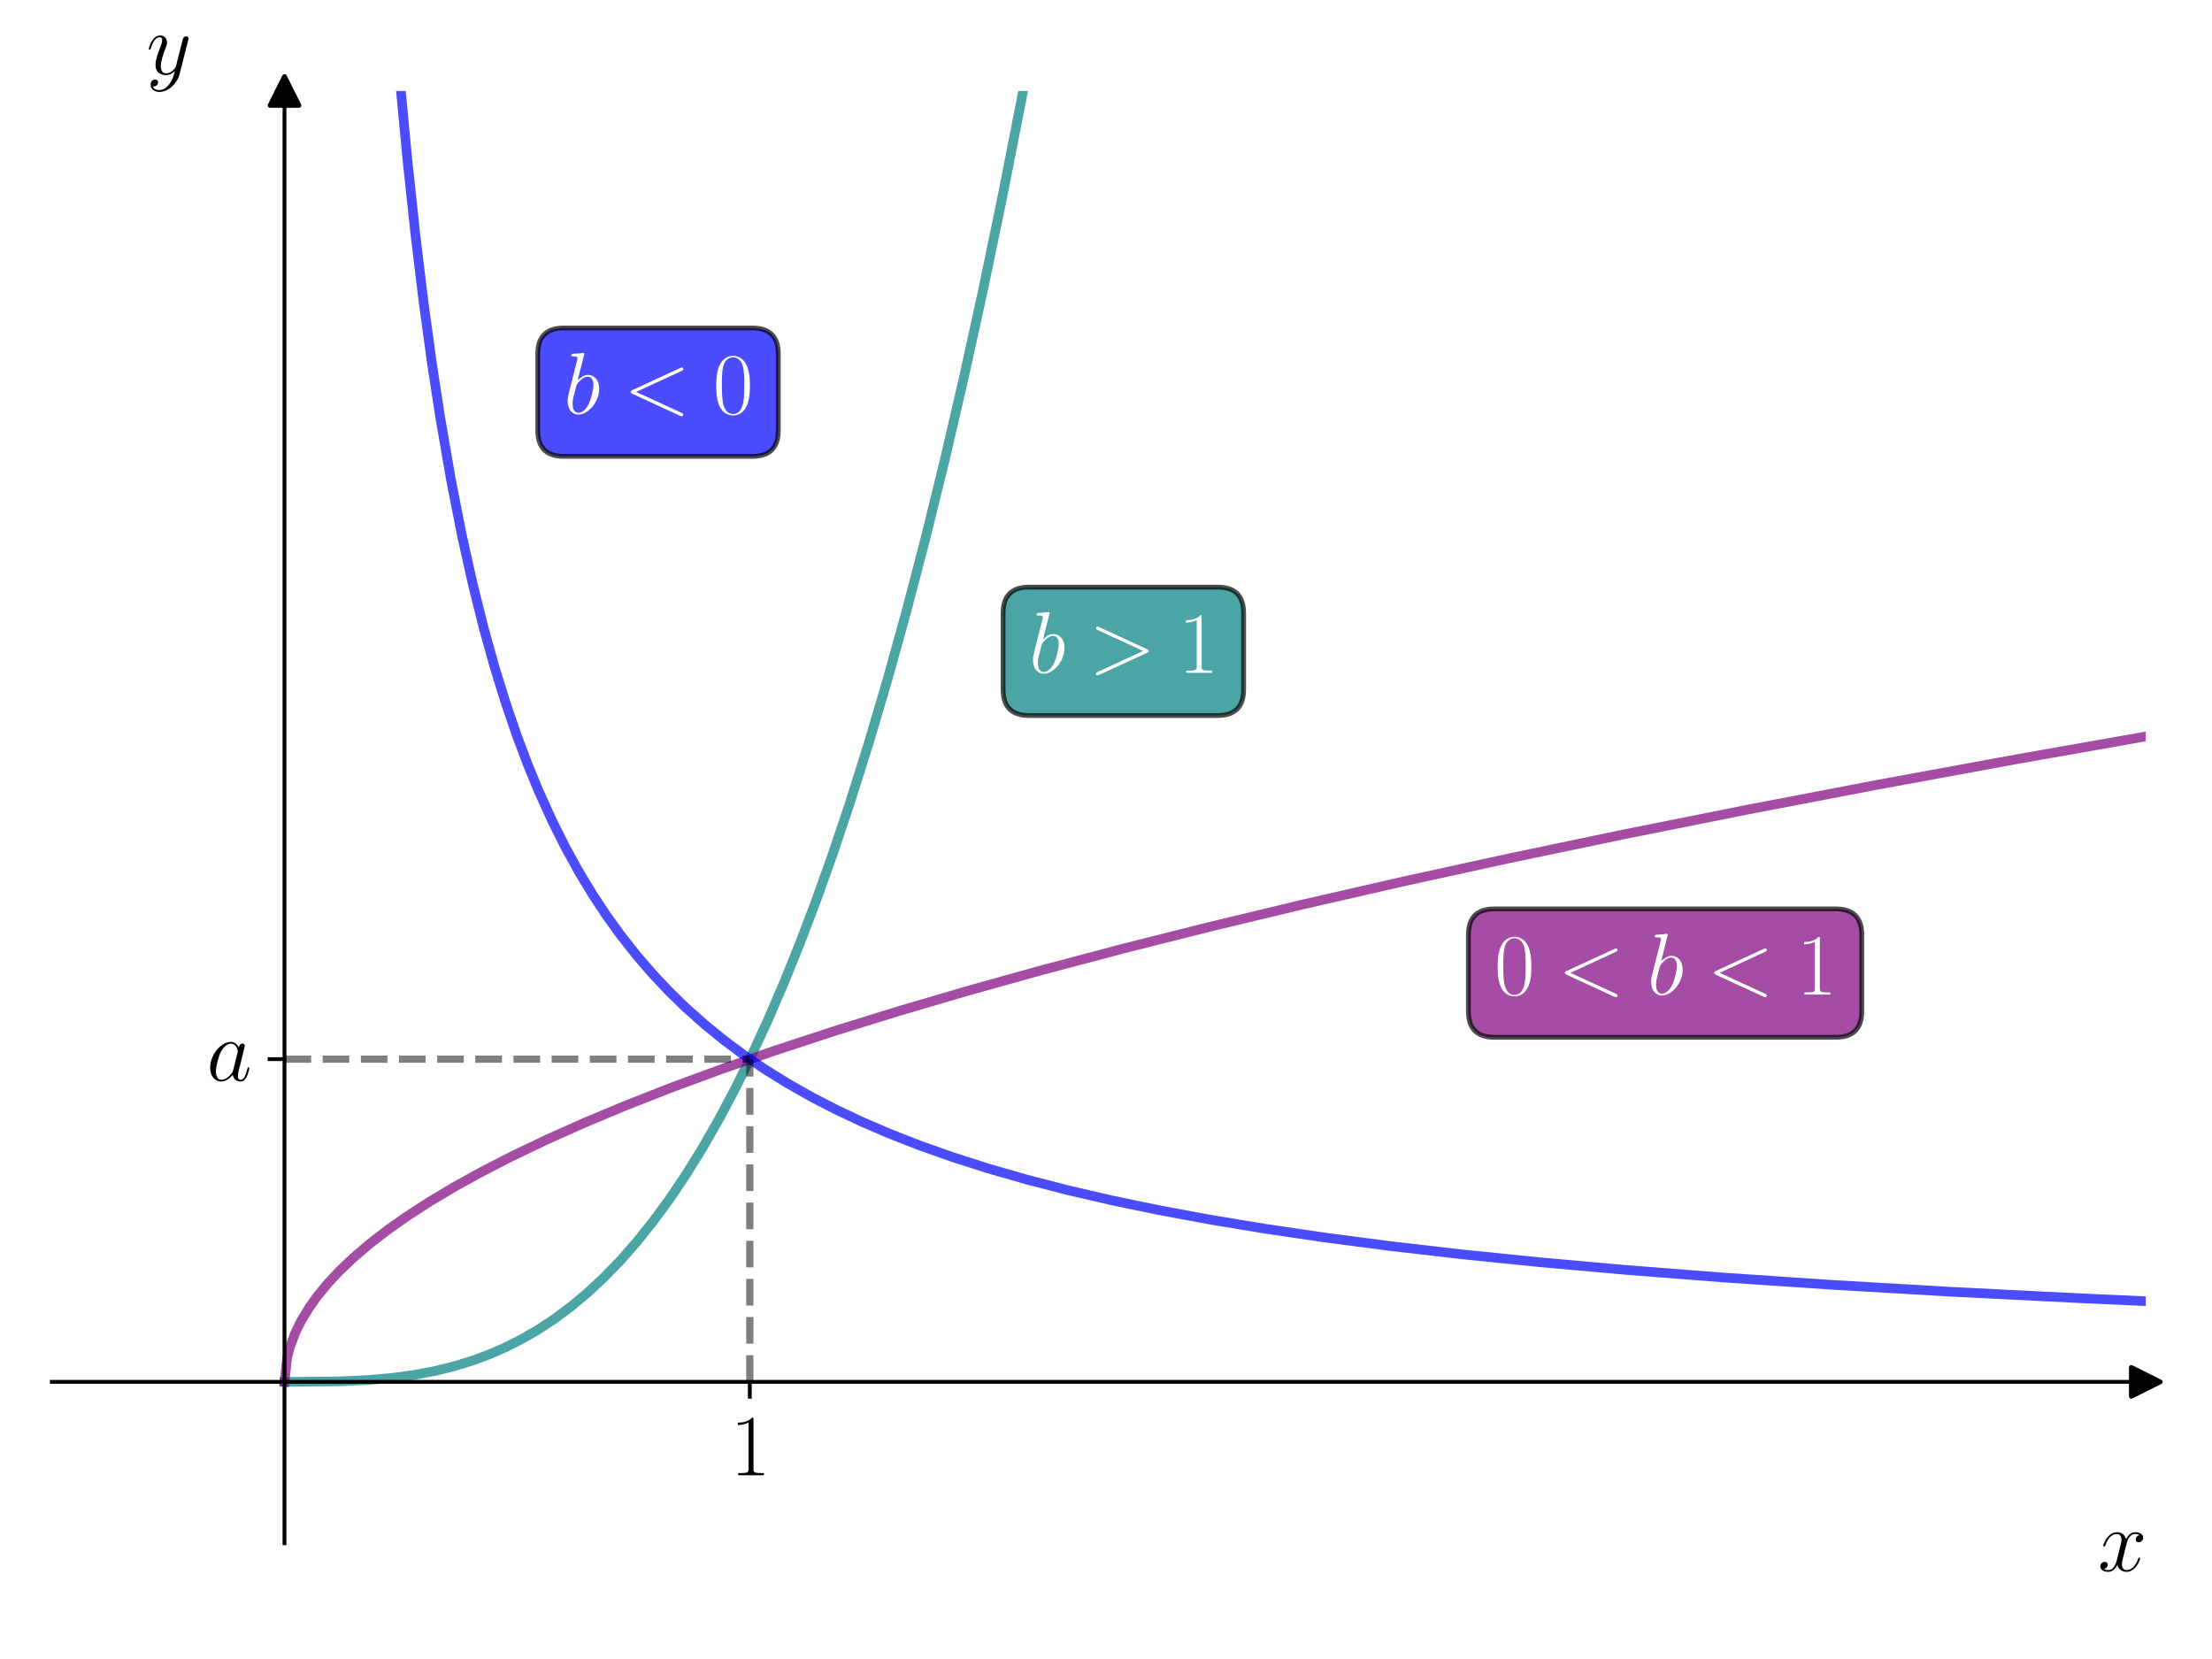 <?xml version="1.0" encoding="utf-8" standalone="no"?>
<!DOCTYPE svg PUBLIC "-//W3C//DTD SVG 1.1//EN"
  "http://www.w3.org/Graphics/SVG/1.1/DTD/svg11.dtd">
<svg xmlns:xlink="http://www.w3.org/1999/xlink" width="460.8pt" height="345.6pt" viewBox="0 0 460.8 345.6" xmlns="http://www.w3.org/2000/svg" version="1.1">
 <defs>
  <style type="text/css">*{stroke-linejoin: round; stroke-linecap: butt}</style>
 </defs>
 <g id="figure_1">
  <g id="patch_1">
   <path d="M 0 345.6 
L 460.8 345.6 
L 460.8 0 
L 0 0 
z
" style="fill: #ffffff"/>
  </g>
  <g id="axes_1">
   <g id="patch_2">
    <path d="M 10.8 321.485 
L 447 321.485 
L 447 18.951 
L 10.8 18.951 
z
" style="fill: #ffffff"/>
   </g>
   <g id="matplotlib.axis_1">
    <g id="xtick_1">
     <g id="line2d_1">
      <defs>
       <path id="md3c51c5738" d="M 0 0 
L 0 3.5 
" style="stroke: #000000; stroke-width: 0.8"/>
      </defs>
      <g>
       <use xlink:href="#md3c51c5738" x="156.2" y="287.87" style="stroke: #000000; stroke-width: 0.8"/>
      </g>
     </g>
     <g id="text_1">
      <!-- $1$ -->
      <g transform="translate(152.088 307.324) scale(0.18 -0.18)">
       <defs>
        <path id="CMR17-31" d="M 1702 4058 
C 1702 4192 1696 4192 1606 4192 
C 1357 3916 979 3827 621 3827 
C 602 3827 570 3827 563 3808 
C 557 3795 557 3782 557 3648 
C 755 3648 1088 3686 1344 3839 
L 1344 461 
C 1344 236 1331 160 781 160 
L 589 160 
L 589 0 
C 896 0 1216 0 1523 0 
C 1830 0 2150 0 2458 0 
L 2458 160 
L 2266 160 
C 1715 160 1702 230 1702 458 
L 1702 4058 
z
" transform="scale(0.016)"/>
       </defs>
       <use xlink:href="#CMR17-31" transform="scale(0.996)"/>
      </g>
     </g>
    </g>
    <g id="text_2">
     <!-- $x$ -->
     <g transform="translate(437.022 327.265) scale(0.18 -0.18)">
      <defs>
       <path id="CMMI12-78" d="M 3034 2606 
C 2829 2567 2752 2414 2752 2293 
C 2752 2139 2874 2088 2963 2088 
C 3155 2088 3290 2254 3290 2427 
C 3290 2695 2982 2816 2714 2816 
C 2323 2816 2106 2433 2048 2312 
C 1901 2816 1504 2816 1389 2816 
C 736 2816 390 1980 390 1839 
C 390 1814 416 1782 461 1782 
C 512 1782 525 1820 538 1846 
C 755 2555 1184 2689 1370 2689 
C 1658 2689 1715 2420 1715 2267 
C 1715 2127 1677 1980 1600 1673 
L 1382 798 
C 1286 415 1101 64 762 64 
C 730 64 570 64 435 147 
C 666 192 717 383 717 460 
C 717 588 621 664 499 664 
C 346 664 179 530 179 326 
C 179 57 480 -64 755 -64 
C 1062 -64 1280 179 1414 441 
C 1517 64 1837 -64 2074 -64 
C 2726 -64 3072 773 3072 913 
C 3072 945 3046 971 3008 971 
C 2950 971 2944 939 2925 888 
C 2752 326 2381 64 2093 64 
C 1869 64 1747 230 1747 492 
C 1747 632 1773 734 1875 1156 
L 2099 2024 
C 2195 2408 2413 2689 2707 2689 
C 2720 2689 2899 2689 3034 2606 
z
" transform="scale(0.016)"/>
      </defs>
      <use xlink:href="#CMMI12-78" transform="scale(0.996)"/>
     </g>
    </g>
   </g>
   <g id="matplotlib.axis_2">
    <g id="ytick_1">
     <g id="line2d_2">
      <defs>
       <path id="mfb2a1ebed1" d="M 0 0 
L -3.5 0 
" style="stroke: #000000; stroke-width: 0.8"/>
      </defs>
      <g>
       <use xlink:href="#mfb2a1ebed1" x="59.267" y="220.64" style="stroke: #000000; stroke-width: 0.8"/>
      </g>
     </g>
     <g id="text_3">
      <!-- $a$ -->
      <g transform="translate(43.049 225.123) scale(0.18 -0.18)">
       <defs>
        <path id="CMMI12-61" d="M 1926 760 
C 1894 651 1894 639 1805 517 
C 1664 338 1382 64 1082 64 
C 819 64 672 300 672 677 
C 672 1028 870 1743 992 2012 
C 1210 2459 1510 2689 1760 2689 
C 2182 2689 2266 2165 2266 2114 
C 2266 2108 2246 2024 2240 2012 
L 1926 760 
z
M 2336 2395 
C 2266 2561 2093 2816 1760 2816 
C 1037 2816 256 1884 256 939 
C 256 307 627 -64 1062 -64 
C 1414 -64 1715 211 1894 422 
C 1958 45 2259 -64 2451 -64 
C 2643 -64 2797 51 2912 281 
C 3014 498 3104 888 3104 913 
C 3104 945 3078 971 3040 971 
C 2982 971 2976 939 2950 843 
C 2854 466 2733 64 2470 64 
C 2285 64 2272 230 2272 358 
C 2272 505 2291 575 2349 824 
C 2394 984 2426 1124 2477 1309 
C 2714 2267 2771 2497 2771 2535 
C 2771 2625 2701 2695 2605 2695 
C 2400 2695 2349 2472 2336 2395 
z
" transform="scale(0.016)"/>
       </defs>
       <use xlink:href="#CMMI12-61" transform="scale(0.996)"/>
      </g>
     </g>
    </g>
    <g id="text_4">
     <!-- $y$ -->
     <g transform="translate(30.488 15.463) scale(0.18 -0.18)">
      <defs>
       <path id="CMMI12-79" d="M 1683 -700 
C 1510 -939 1261 -1152 947 -1152 
C 870 -1152 563 -1152 467 -889 
C 486 -895 518 -895 531 -895 
C 723 -895 851 -729 851 -582 
C 851 -435 730 -384 634 -384 
C 531 -384 307 -458 307 -759 
C 307 -1071 582 -1286 947 -1286 
C 1587 -1286 2234 -700 2413 6 
L 3040 2485 
C 3046 2517 3059 2556 3059 2594 
C 3059 2689 2982 2753 2886 2753 
C 2829 2753 2694 2727 2643 2535 
L 2170 658 
C 2138 543 2138 530 2086 460 
C 1958 281 1747 64 1440 64 
C 1082 64 1050 415 1050 588 
C 1050 952 1222 1443 1395 1903 
C 1466 2088 1504 2178 1504 2305 
C 1504 2574 1312 2816 998 2816 
C 410 2816 173 1890 173 1839 
C 173 1814 198 1782 243 1782 
C 301 1782 307 1807 333 1897 
C 486 2433 730 2689 979 2689 
C 1037 2689 1146 2689 1146 2478 
C 1146 2312 1075 2127 979 1884 
C 666 1047 666 837 666 683 
C 666 77 1101 -64 1421 -64 
C 1606 -64 1837 -6 2061 230 
L 2067 224 
C 1971 -147 1907 -392 1683 -700 
z
" transform="scale(0.016)"/>
      </defs>
      <use xlink:href="#CMMI12-79" transform="scale(0.996)"/>
     </g>
    </g>
   </g>
   <g id="line2d_3">
    <path d="M 59.267 287.87 
L 70.637 287.762 
L 76.891 287.466 
L 82.008 287.002 
L 86.556 286.37 
L 90.535 285.614 
L 94.515 284.638 
L 98.495 283.414 
L 101.906 282.148 
L 105.317 280.662 
L 108.728 278.938 
L 112.139 276.96 
L 115.551 274.709 
L 118.962 272.168 
L 122.373 269.32 
L 125.784 266.146 
L 129.195 262.629 
L 132.606 258.753 
L 136.017 254.498 
L 139.429 249.847 
L 142.84 244.784 
L 146.251 239.29 
L 149.662 233.347 
L 153.073 226.939 
L 156.484 220.047 
L 159.895 212.655 
L 163.307 204.743 
L 166.718 196.296 
L 170.129 187.295 
L 173.54 177.722 
L 176.951 167.561 
L 180.931 154.938 
L 184.91 141.462 
L 188.89 127.104 
L 192.87 111.838 
L 196.849 95.634 
L 200.829 78.465 
L 204.809 60.303 
L 208.788 41.121 
L 212.768 20.889 
L 216.853 -1 
L 216.853 -1 
" clip-path="url(#p52a12cb9fc)" style="fill: none; stroke: #008080; stroke-opacity: 0.7; stroke-width: 2; stroke-linecap: square"/>
   </g>
   <g id="line2d_4">
    <path d="M 59.267 287.87 
L 59.835 282.722 
L 60.404 280.589 
L 61.541 277.573 
L 62.678 275.259 
L 64.383 272.424 
L 66.089 270.035 
L 68.363 267.275 
L 70.637 264.844 
L 73.48 262.127 
L 76.891 259.203 
L 80.871 256.131 
L 84.85 253.332 
L 89.398 250.387 
L 94.515 247.329 
L 100.2 244.182 
L 106.454 240.963 
L 113.845 237.423 
L 121.804 233.87 
L 130.332 230.306 
L 139.997 226.516 
L 150.23 222.743 
L 161.601 218.793 
L 174.109 214.693 
L 187.185 210.639 
L 201.398 206.462 
L 216.748 202.178 
L 233.804 197.657 
L 251.996 193.072 
L 271.326 188.432 
L 292.361 183.616 
L 314.534 178.771 
L 338.412 173.782 
L 363.996 168.669 
L 391.285 163.446 
L 420.279 158.126 
L 447.569 153.312 
L 447.569 153.312 
" clip-path="url(#p52a12cb9fc)" style="fill: none; stroke: #800080; stroke-opacity: 0.7; stroke-width: 2; stroke-linecap: square"/>
   </g>
   <g id="line2d_5">
    <path d="M 81.829 -1 
L 83.145 14.949 
L 84.85 33.144 
L 86.556 49.064 
L 88.261 63.112 
L 89.967 75.598 
L 91.673 86.77 
L 93.947 99.957 
L 96.221 111.521 
L 98.495 121.744 
L 100.769 130.847 
L 103.043 139.004 
L 105.317 146.356 
L 107.591 153.015 
L 109.865 159.076 
L 112.139 164.615 
L 114.982 170.904 
L 117.825 176.582 
L 120.667 181.734 
L 123.51 186.43 
L 126.352 190.729 
L 129.195 194.678 
L 132.606 199.012 
L 136.017 202.961 
L 139.429 206.575 
L 142.84 209.893 
L 146.819 213.437 
L 150.799 216.673 
L 154.779 219.64 
L 159.327 222.741 
L 163.875 225.573 
L 168.992 228.478 
L 174.109 231.124 
L 179.794 233.801 
L 185.479 236.237 
L 191.733 238.674 
L 198.555 241.084 
L 205.946 243.441 
L 213.905 245.728 
L 222.433 247.931 
L 231.529 250.04 
L 241.194 252.049 
L 251.996 254.057 
L 263.367 255.941 
L 275.874 257.784 
L 289.519 259.567 
L 304.3 261.275 
L 320.788 262.951 
L 338.98 264.572 
L 358.879 266.119 
L 381.051 267.618 
L 406.066 269.079 
L 433.924 270.476 
L 447.569 271.087 
L 447.569 271.087 
" clip-path="url(#p52a12cb9fc)" style="fill: none; stroke: #0000ff; stroke-opacity: 0.7; stroke-width: 2; stroke-linecap: square"/>
   </g>
   <g id="line2d_6">
    <defs>
     <path id="m0a4ab68b93" d="M 3 0 
L -3 -3 
L -3 3 
z
" style="stroke: #000000; stroke-linejoin: miter"/>
    </defs>
    <g>
     <use xlink:href="#m0a4ab68b93" x="447" y="287.87" style="stroke: #000000; stroke-linejoin: miter"/>
    </g>
   </g>
   <g id="line2d_7">
    <defs>
     <path id="mb0ea3f2955" d="M 0 -3 
L -3 3 
L 3 3 
z
" style="stroke: #000000; stroke-linejoin: miter"/>
    </defs>
    <g>
     <use xlink:href="#mb0ea3f2955" x="59.267" y="18.951" style="stroke: #000000; stroke-linejoin: miter"/>
    </g>
   </g>
   <g id="line2d_8">
    <path d="M 156.2 287.87 
L 156.2 220.64 
" clip-path="url(#p52a12cb9fc)" style="fill: none; stroke-dasharray: 5.55,2.4; stroke-dashoffset: 0; stroke: #000000; stroke-opacity: 0.5; stroke-width: 1.5"/>
   </g>
   <g id="line2d_9">
    <path d="M 59.267 220.64 
L 156.2 220.64 
" clip-path="url(#p52a12cb9fc)" style="fill: none; stroke-dasharray: 5.55,2.4; stroke-dashoffset: 0; stroke: #000000; stroke-opacity: 0.5; stroke-width: 1.5"/>
   </g>
   <g id="patch_3">
    <path d="M 59.267 321.485 
L 59.267 18.951 
" style="fill: none; stroke: #000000; stroke-width: 0.8; stroke-linejoin: miter; stroke-linecap: square"/>
   </g>
   <g id="patch_4">
    <path d="M 447 321.485 
L 447 18.951 
" style="fill: none"/>
   </g>
   <g id="patch_5">
    <path d="M 10.8 287.87 
L 447 287.87 
" style="fill: none; stroke: #000000; stroke-width: 0.8; stroke-linejoin: miter; stroke-linecap: square"/>
   </g>
   <g id="patch_6">
    <path d="M 10.8 18.951 
L 447 18.951 
" style="fill: none"/>
   </g>
   <g id="text_5">
    <g id="patch_7">
     <path d="M 214.36 149.054 
L 253.67 149.054 
Q 259.07 149.054 259.07 143.654 
L 259.07 127.713 
Q 259.07 122.313 253.67 122.313 
L 214.36 122.313 
Q 208.96 122.313 208.96 127.713 
L 208.96 143.654 
Q 208.96 149.054 214.36 149.054 
z
" style="fill: #008080; opacity: 0.7; stroke: #000000; stroke-linejoin: miter"/>
    </g>
    <!-- $b&gt;1$ -->
    <g style="fill: #ffffff" transform="translate(214.36 140.166) scale(0.18 -0.18)">
     <defs>
      <path id="CMMI12-62" d="M 1478 4257 
C 1485 4283 1498 4321 1498 4352 
C 1498 4416 1434 4416 1421 4416 
C 1414 4416 1184 4393 1069 4377 
C 960 4377 864 4358 749 4358 
C 595 4345 550 4339 550 4224 
C 550 4160 614 4160 678 4160 
C 1005 4160 1005 4103 1005 4040 
C 1005 3996 954 3811 928 3696 
L 774 3085 
C 710 2831 346 1387 320 1272 
C 288 1114 288 1005 288 922 
C 288 274 653 -64 1069 -64 
C 1811 -64 2579 888 2579 1814 
C 2579 2401 2246 2816 1766 2816 
C 1434 2816 1133 2542 1011 2414 
L 1478 4257 
z
M 1075 64 
C 870 64 646 217 646 715 
C 646 926 666 1047 781 1494 
C 800 1577 902 1986 928 2069 
C 941 2120 1318 2689 1754 2689 
C 2035 2689 2163 2408 2163 2076 
C 2163 1769 1984 1047 1824 715 
C 1664 370 1370 64 1075 64 
z
" transform="scale(0.016)"/>
      <path id="CMMI12-3e" d="M 4218 1449 
C 4339 1507 4346 1545 4346 1590 
C 4346 1628 4333 1673 4218 1725 
L 755 3322 
C 672 3360 659 3360 646 3360 
C 570 3360 525 3296 525 3245 
C 525 3168 576 3142 659 3104 
L 3949 1590 
L 653 65 
C 525 6 525 -39 525 -77 
C 525 -128 570 -192 646 -192 
C 659 -192 666 -185 755 -147 
L 4218 1449 
z
" transform="scale(0.016)"/>
     </defs>
     <use xlink:href="#CMMI12-62" transform="scale(0.996)"/>
     <use xlink:href="#CMMI12-3e" transform="translate(69.15 0) scale(0.996)"/>
     <use xlink:href="#CMR17-31" transform="translate(172.696 0) scale(0.996)"/>
    </g>
   </g>
   <g id="text_6">
    <g id="patch_8">
     <path d="M 117.427 95.069 
L 156.736 95.069 
Q 162.136 95.069 162.136 89.669 
L 162.136 73.727 
Q 162.136 68.327 156.736 68.327 
L 117.427 68.327 
Q 112.027 68.327 112.027 73.727 
L 112.027 89.669 
Q 112.027 95.069 117.427 95.069 
z
" style="fill: #0000ff; opacity: 0.7; stroke: #000000; stroke-linejoin: miter"/>
    </g>
    <!-- $b&lt;0$ -->
    <g style="fill: #ffffff" transform="translate(117.427 86.181) scale(0.18 -0.18)">
     <defs>
      <path id="CMMI12-3c" d="M 4218 3104 
C 4333 3155 4346 3200 4346 3238 
C 4346 3309 4294 3360 4224 3360 
C 4211 3360 4205 3353 4115 3315 
L 653 1719 
C 538 1667 525 1622 525 1584 
C 525 1539 531 1501 653 1442 
L 4115 -154 
C 4198 -192 4211 -192 4224 -192 
C 4294 -192 4346 -141 4346 -70 
C 4346 -32 4333 13 4218 64 
L 922 1581 
L 4218 3104 
z
" transform="scale(0.016)"/>
      <path id="CMR17-30" d="M 2688 2025 
C 2688 2416 2682 3080 2413 3591 
C 2176 4039 1798 4198 1466 4198 
C 1158 4198 768 4058 525 3597 
C 269 3118 243 2524 243 2025 
C 243 1661 250 1106 448 619 
C 723 -39 1216 -128 1466 -128 
C 1760 -128 2208 -7 2470 600 
C 2662 1042 2688 1559 2688 2025 
z
M 1466 -26 
C 1056 -26 813 325 723 812 
C 653 1188 653 1738 653 2096 
C 653 2588 653 2997 736 3387 
C 858 3929 1216 4096 1466 4096 
C 1728 4096 2067 3923 2189 3400 
C 2272 3036 2278 2607 2278 2096 
C 2278 1680 2278 1169 2202 792 
C 2067 95 1690 -26 1466 -26 
z
" transform="scale(0.016)"/>
     </defs>
     <use xlink:href="#CMMI12-62" transform="scale(0.996)"/>
     <use xlink:href="#CMMI12-3c" transform="translate(69.15 0) scale(0.996)"/>
     <use xlink:href="#CMR17-30" transform="translate(172.696 0) scale(0.996)"/>
    </g>
   </g>
   <g id="text_7">
    <g id="patch_9">
     <path d="M 311.293 216.082 
L 382.447 216.082 
Q 387.847 216.082 387.847 210.682 
L 387.847 194.741 
Q 387.847 189.341 382.447 189.341 
L 311.293 189.341 
Q 305.893 189.341 305.893 194.741 
L 305.893 210.682 
Q 305.893 216.082 311.293 216.082 
z
" style="fill: #800080; opacity: 0.7; stroke: #000000; stroke-linejoin: miter"/>
    </g>
    <!-- $0&lt;b&lt;1$ -->
    <g style="fill: #ffffff" transform="translate(311.293 207.194) scale(0.18 -0.18)">
     <use xlink:href="#CMR17-30" transform="scale(0.996)"/>
     <use xlink:href="#CMMI12-3c" transform="translate(73.364 0) scale(0.996)"/>
     <use xlink:href="#CMMI12-62" transform="translate(176.911 0) scale(0.996)"/>
     <use xlink:href="#CMMI12-3c" transform="translate(246.06 0) scale(0.996)"/>
     <use xlink:href="#CMR17-31" transform="translate(349.607 0) scale(0.996)"/>
    </g>
   </g>
  </g>
 </g>
 <defs>
  <clipPath id="p52a12cb9fc">
   <rect x="10.8" y="18.951" width="436.2" height="302.535"/>
  </clipPath>
 </defs>
</svg>
